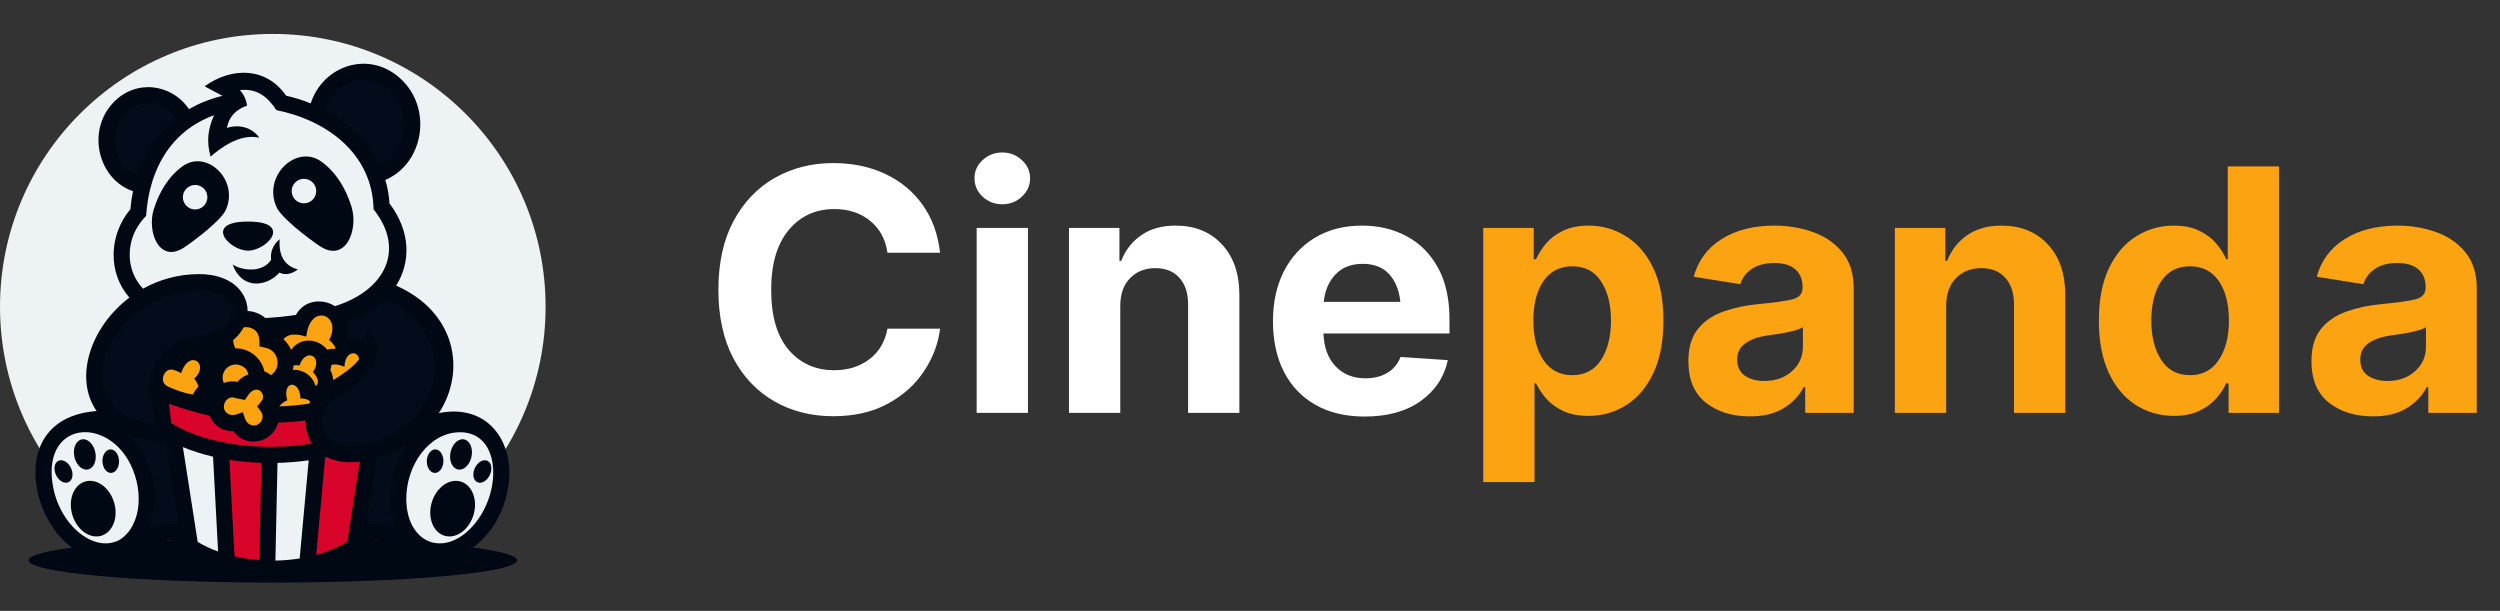 <svg width="442" height="108" viewBox="0 0 442 108" fill="none" xmlns="http://www.w3.org/2000/svg">
<rect x="0" y="0" width="442" height="108" fill="#333333" stroke="none"/>
<path d="M48.231 102.462C74.868 102.462 96.462 80.868 96.462 54.231C96.462 27.594 74.868 6 48.231 6C21.594 6 0 27.594 0 54.231C0 80.868 21.594 102.462 48.231 102.462Z" fill="#EDF2F4"/>
<path d="M48.231 103C72.083 103 91.418 101.237 91.418 99.061C91.418 96.886 72.083 95.123 48.231 95.123C24.379 95.123 5.044 96.886 5.044 99.061C5.044 101.237 24.379 103 48.231 103Z" fill="#000814"/>
<path d="M77.593 73.035C86.233 71.284 91.088 78.137 89.86 86.025C88.42 95.269 80.691 100.605 74.905 98.443C71.666 97.507 66.665 94.414 64.256 95.945L64.008 97.53C54.783 103.501 41.561 103.503 32.336 97.53L32.088 95.945C29.597 94.362 24.335 97.71 21.115 98.52C17.927 99.583 14.037 98.616 10.746 95.038C4.578 88.334 3.143 73.741 17.074 72.665C13.032 66.825 15.98 57.837 22.873 52.615C19.02 48.199 19.235 41.549 23.055 36.983C23.148 35.901 23.3 34.841 23.512 33.808C17.445 31.747 15.231 23.285 19.981 18.191C23.933 13.95 30.33 14.743 33.417 19.308C35.178 18.27 37.15 17.468 39.323 16.947L36.18 15.257C41.036 11.763 47.119 11.897 50.59 16.921C52.068 17.251 53.524 17.708 54.931 18.281C57.127 11.53 65.251 8.861 70.746 13.846C76.648 19.198 74.834 29.003 68.122 31.807C68.519 33.126 68.772 34.513 68.859 35.963C72.723 41.08 72.576 46.441 70.037 50.499C80.485 55.1 82.542 65.422 77.593 73.035Z" fill="#000814"/>
<path d="M67.085 29.141C71.905 27.067 73.088 19.815 68.836 15.958C64.842 12.336 58.96 14.404 57.536 19.513C61.639 21.732 65.098 25.02 67.085 29.141Z" fill="#020C1A"/>
<path d="M31.07 20.927C28.984 17.819 24.75 17.259 22.07 20.135C18.792 23.652 20.238 29.5 24.244 31.032C25.56 26.99 27.862 23.499 31.07 20.927Z" fill="#020C1A"/>
<path d="M27.431 75.187L27.034 71.656C24.608 65.733 29.251 60.138 35.136 59.525C42.666 58.74 43.068 51.28 35.132 51.311C19.682 51.371 9.833 72.55 27.431 75.187Z" fill="#020C1A"/>
<path d="M37.668 80.738C35.81 80.307 34.018 79.746 32.335 79.047L34.952 95.814C36.063 96.481 37.275 97.046 38.559 97.51L37.668 80.738Z" fill="#EDF2F4"/>
<path d="M46.21 81.829C44.316 81.766 42.416 81.592 40.554 81.298L41.46 98.364C42.881 98.694 44.354 98.915 45.843 99.028L46.21 81.829Z" fill="#D90429"/>
<path d="M54.578 81.381C52.795 81.637 50.941 81.792 49.06 81.841L48.693 99.111C50.137 99.087 51.577 98.961 52.984 98.736L54.578 81.381Z" fill="#EDF2F4"/>
<path d="M63.609 81.61C61.198 81.916 59.255 81.566 57.767 80.799L57.487 80.86L55.904 98.106C57.888 97.562 59.751 96.798 61.392 95.814L63.609 81.61Z" fill="#D90429"/>
<path d="M26.338 93.496C28.103 92.869 29.92 92.442 31.587 92.73L29.326 78.245C26.8 78.088 24.65 77.634 22.847 76.951C26.958 81.033 28.648 88.166 26.338 93.496Z" fill="#020C1A"/>
<path d="M20.425 95.761C21.279 95.534 22.373 94.586 23.03 93.609C25.804 89.486 24.482 82.646 20.973 79.116C15.836 73.95 7.838 76.208 9.3 85.588C10.41 92.72 16.213 97.335 20.425 95.761Z" fill="#EDF2F4"/>
<path d="M81.342 76.42C75.836 76.42 71.834 82.278 71.834 88.154C71.834 95.896 78.292 98.765 83.497 93.105C88.83 87.308 88.664 76.42 81.342 76.42Z" fill="#EDF2F4"/>
<path d="M64.757 92.73C66.428 92.443 68.249 92.87 70.016 93.499C67.932 88.737 69.085 82.423 72.305 78.292C70.592 79.424 68.668 80.32 66.595 80.952L64.757 92.73Z" fill="#020C1A"/>
<path d="M49.169 74.715C48.313 78.087 43.632 79.508 41.284 76.236C39.165 76.287 37.685 75.063 37.059 73.503C34.622 72.954 32.225 72.233 29.877 71.379L30.263 74.821C36.934 78.878 47.04 79.764 55.135 78.411C54.364 77.196 54.001 75.767 54.032 74.333C52.411 74.546 50.812 74.672 49.169 74.715Z" fill="#D90429"/>
<path d="M41.749 70.405C39.763 69.543 38.603 72.699 40.679 73.319C41.376 73.527 42.085 73.15 42.933 72.871C43.301 73.904 43.434 74.858 44.418 75.152C45.863 75.584 46.979 73.924 46.123 72.748L45.458 71.834C46.031 71.167 46.876 70.498 46.348 69.518C45.816 68.533 44.624 68.784 43.981 69.715L43.289 70.714L41.749 70.405Z" fill="#FCA311"/>
<path d="M43.913 66.191C43.763 65.501 43.398 64.921 42.484 64.587C40.64 63.911 38.733 65.717 39.566 67.709C40.32 67.422 41.157 67.34 41.992 67.508C42.496 66.891 43.164 66.438 43.913 66.191Z" fill="#FCA311"/>
<path d="M34.079 69.77C34.339 69.251 34.678 68.774 35.085 68.359C34.963 67.835 34.653 67.343 34.346 66.92C37.144 64.449 33.528 61.519 32.013 65.977C31.507 65.682 30.91 65.399 30.293 65.332C29.072 65.199 27.953 67.555 29.699 68.348C31.102 68.984 32.559 69.493 34.079 69.77Z" fill="#FCA311"/>
<path d="M41.231 60.123C41.226 60.62 41.387 61.086 41.604 61.587C44.033 61.551 46.194 63.216 46.735 65.636C47.159 65.818 47.553 66.049 47.909 66.321C49.786 65.087 49.342 62.011 46.986 61.492L45.884 61.249C45.865 59.894 45.938 58.579 44.363 57.986C43.956 57.833 43.504 57.794 43.061 57.889C42.638 58.702 42.027 59.464 41.231 60.123Z" fill="#FCA311"/>
<path d="M49.364 71.855C51.132 71.792 52.933 71.622 54.687 71.356C54.736 71.242 54.789 71.13 54.845 71.018C54.426 70.562 53.835 70.45 53.109 70.433C53.061 67.06 49.782 67.257 50.788 70.773C50.169 71.025 49.684 71.43 49.364 71.855Z" fill="#FCA311"/>
<path d="M51.904 64.598C51.88 64.865 51.838 65.131 51.778 65.393C53.593 65.287 55.276 66.442 55.792 68.234L55.845 68.262C56.67 67.524 55.949 66.453 55.332 65.784C57.245 62.959 53.956 61.4 52.956 64.631C52.62 64.538 52.252 64.548 51.904 64.598Z" fill="#FCA311"/>
<path d="M58.6 64.528C58.566 64.814 58.501 65.108 58.397 65.41C58.703 65.972 58.867 66.571 58.901 67.164C58.933 67.164 58.965 67.163 58.997 67.161C60.938 65.945 62.436 64.842 63.317 63.735C63.376 63.661 63.436 63.582 63.497 63.497C63.219 61.783 60.938 62.16 60.904 64.843C60.19 64.547 59.34 64.279 58.6 64.528Z" fill="#FCA311"/>
<path d="M61.582 59.976C62.684 59.733 63.842 60.009 64.708 60.711C64.829 59.93 64.768 59.092 64.372 58.27C67.473 59.778 67.399 63.459 64.92 66.059C63.387 67.667 61.227 69.17 59.109 70.432C55.05 72.854 55.915 81.825 66.764 77.891C79.331 73.334 80.766 58.476 68.045 52.956C66.244 54.708 63.906 56.025 61.249 56.7C61.507 57.515 61.544 58.447 61.271 59.465L61.582 59.976Z" fill="#020C1A"/>
<path d="M50.114 59.985C50.716 60.519 51.168 61.163 51.468 61.862C53.196 59.415 56.363 59.934 57.836 61.813C58.265 61.7 58.714 61.655 59.167 61.685C59.218 61.608 59.27 61.535 59.324 61.464C59.056 60.994 58.712 60.551 58.205 60.113C60.577 55.549 54.737 53.48 54.157 59.518C52.7 59.075 51.067 58.81 50.114 59.985Z" fill="#FCA311"/>
<path d="M46.906 56.223C48.705 56.13 50.517 55.951 52.307 55.681C53.853 52.945 57.04 52.755 59.214 54.13C68.127 51.354 71.728 44.102 66.05 37.015C65.855 27.186 57.827 21.273 48.875 19.474C47.288 17.072 45.398 15.591 42.419 15.932C43.193 16.834 43.494 17.582 43.692 18.666C41.891 19.335 40.603 20.333 40.104 22.614C42.212 21.942 44.527 22.47 45.837 24.343C42.268 23.532 38.77 26.377 37.227 27.688C36.498 25.045 36.719 22.886 37.849 20.366C25.817 24.765 25.982 37.811 25.832 38.162C25.782 38.277 22.777 40.865 22.934 45.367C23.006 47.447 23.8 49.471 25.291 51.037C28.135 49.451 31.464 48.476 35.132 48.462C40.89 48.44 43.759 51.641 43.779 54.985C44.931 55.039 46.033 55.48 46.906 56.223Z" fill="#EDF2F4"/>
<path d="M14.59 77.665C15.635 77.563 16.663 78.68 16.888 80.161C17.113 81.64 16.449 82.923 15.405 83.025C14.361 83.126 13.332 82.009 13.107 80.529C12.882 79.048 13.546 77.766 14.59 77.665ZM32.3 29.382C29.745 31.218 28.123 34.031 27.192 36.991C25.929 41.004 28.181 46.729 32.651 43.692C34.581 42.381 39.097 38.949 39.924 37.111C42.314 31.804 36.526 26.343 32.3 29.382ZM56.816 28.572C59.472 30.481 61.159 33.408 62.127 36.485C63.441 40.66 61.099 46.614 56.45 43.454C54.443 42.091 49.746 38.521 48.885 36.611C46.4 31.091 52.42 25.411 56.816 28.572ZM49.416 48.196C47.021 50.82 42.701 51.177 41.128 46.756C42.783 47.88 46.483 48.285 47.935 45.915C47.767 44.71 48.189 43.313 49.446 42.297C49.201 45.707 50.738 47.115 52.666 47.643C51.4 48.578 50.262 48.636 49.416 48.196ZM43.859 39.172C35.846 39.172 40.514 44.316 43.859 44.316C47.205 44.316 51.873 39.172 43.859 39.172ZM81.917 77.665C80.873 77.563 79.844 78.68 79.618 80.161C79.393 81.64 80.058 82.923 81.102 83.025C82.147 83.126 83.176 82.009 83.401 80.529C83.626 79.048 82.962 77.766 81.917 77.665ZM80.86 85.025C78.724 84.839 76.619 86.884 76.157 89.592C75.697 92.3 77.056 94.646 79.193 94.833C81.33 95.018 83.435 92.973 83.896 90.265C84.357 87.557 82.997 85.211 80.86 85.025ZM76.926 79.453C77.736 79.428 78.393 80.341 78.393 81.489C78.393 82.637 77.737 83.589 76.927 83.613C76.118 83.638 75.46 82.726 75.46 81.577C75.46 80.428 76.117 79.477 76.926 79.453ZM86.077 81.429C85.315 81.162 84.34 81.81 83.901 82.876C83.462 83.942 83.723 85.024 84.487 85.29C85.249 85.558 86.223 84.909 86.663 83.843C87.102 82.777 86.839 81.696 86.077 81.429ZM15.646 85.025C17.783 84.839 19.889 86.884 20.349 89.592C20.81 92.3 19.451 94.646 17.315 94.832C15.178 95.018 13.072 92.973 12.611 90.265C12.151 87.557 13.509 85.211 15.646 85.025ZM19.581 79.453C18.771 79.428 18.114 80.341 18.114 81.489C18.114 82.637 18.77 83.589 19.58 83.613C20.39 83.638 21.046 82.726 21.046 81.577C21.046 80.428 20.39 79.477 19.581 79.453ZM10.431 81.429C11.193 81.162 12.168 81.81 12.607 82.876C13.046 83.942 12.783 85.024 12.021 85.29C11.259 85.558 10.284 84.909 9.845 83.843C9.406 82.777 9.667 81.696 10.431 81.429Z" fill="#000814"/>
<ellipse cx="34.498" cy="34.866" rx="2.168" ry="2.168" fill="#EDF2F4"/>
<ellipse cx="53.737" cy="33.782" rx="2.168" ry="2.168" fill="#EDF2F4"/>
<path d="M147.313 73.585C143.432 73.585 139.961 72.707 136.9 70.953C133.838 69.197 131.42 66.653 129.645 63.318C127.89 59.983 127.013 55.957 127.013 51.237C127.013 46.479 127.9 42.433 129.675 39.099C131.469 35.764 133.896 33.219 136.958 31.464C140.039 29.709 143.491 28.832 147.313 28.832C150.686 28.832 153.719 29.456 156.41 30.704C159.12 31.952 161.334 33.755 163.05 36.115C164.766 38.474 165.819 41.331 166.209 44.685H156.907C156.556 42.287 155.532 40.405 153.836 39.04C152.139 37.656 150.033 36.963 147.517 36.963C144.163 36.963 141.463 38.211 139.415 40.707C137.368 43.184 136.344 46.694 136.344 51.237C136.344 55.879 137.368 59.408 139.415 61.826C141.482 64.244 144.173 65.453 147.488 65.453C149.926 65.453 151.993 64.81 153.689 63.523C155.405 62.236 156.478 60.432 156.907 58.111H166.209C165.877 60.783 164.922 63.298 163.342 65.658C161.782 68.018 159.647 69.929 156.936 71.391C154.245 72.854 151.037 73.585 147.313 73.585ZM172.673 73V40.298H181.741V73H172.673ZM177.207 36.115C175.861 36.115 174.701 35.666 173.726 34.769C172.771 33.872 172.293 32.79 172.293 31.523C172.293 30.255 172.771 29.183 173.726 28.305C174.701 27.408 175.861 26.959 177.207 26.959C178.552 26.959 179.703 27.408 180.658 28.305C181.633 29.183 182.121 30.255 182.121 31.523C182.121 32.79 181.633 33.872 180.658 34.769C179.703 35.666 178.552 36.115 177.207 36.115ZM198.063 54.104V73H188.995V40.298H197.916V46.119H198.238C198.979 44.208 200.159 42.696 201.777 41.585C203.396 40.454 205.414 39.888 207.832 39.888C211.245 39.888 213.975 40.99 216.022 43.194C218.089 45.378 219.123 48.381 219.123 52.203V73H210.055V53.812C210.055 51.803 209.539 50.233 208.505 49.102C207.491 47.971 206.077 47.406 204.264 47.406C202.431 47.406 200.939 48.001 199.788 49.19C198.638 50.36 198.063 51.998 198.063 54.104ZM241.266 73.644C237.912 73.644 235.026 72.961 232.608 71.596C230.189 70.231 228.327 68.291 227.021 65.775C225.714 63.24 225.061 60.247 225.061 56.795C225.061 53.441 225.704 50.496 226.991 47.962C228.298 45.426 230.131 43.447 232.491 42.024C234.85 40.6 237.629 39.888 240.827 39.888C243.713 39.888 246.316 40.503 248.637 41.731C250.977 42.96 252.829 44.802 254.194 47.26C255.579 49.717 256.271 52.798 256.271 56.503V58.96H233.982C234.08 61.436 234.801 63.377 236.147 64.781C237.492 66.185 239.247 66.887 241.412 66.887C242.913 66.887 244.201 66.565 245.273 65.921C246.365 65.278 247.145 64.342 247.613 63.113L255.979 63.669C255.335 66.672 253.726 69.09 251.152 70.923C248.598 72.737 245.302 73.644 241.266 73.644ZM234.041 53.373H247.584C247.369 51.306 246.706 49.668 245.595 48.459C244.483 47.25 242.923 46.645 240.915 46.645C238.887 46.645 237.278 47.279 236.088 48.547C234.918 49.794 234.236 51.403 234.041 53.373Z" fill="white"/>
<path d="M262.238 85.227V40.298H271.16V45.826H271.569C271.979 44.929 272.554 44.022 273.295 43.106C274.056 42.189 275.05 41.429 276.279 40.824C277.527 40.2 279.058 39.888 280.871 39.888C283.27 39.888 285.463 40.512 287.452 41.76C289.461 42.989 291.07 44.851 292.279 47.347C293.488 49.843 294.092 52.963 294.092 56.707C294.092 60.334 293.507 63.406 292.337 65.921C291.167 68.417 289.578 70.309 287.569 71.596C285.561 72.883 283.309 73.526 280.813 73.526C279.058 73.526 277.566 73.234 276.337 72.649C275.128 72.064 274.134 71.333 273.354 70.455C272.593 69.558 271.998 68.661 271.569 67.764H271.306V85.227H262.238ZM271.101 56.678C271.101 59.564 271.696 61.895 272.886 63.669C274.095 65.444 275.791 66.331 277.975 66.331C280.198 66.331 281.895 65.434 283.065 63.64C284.235 61.826 284.82 59.506 284.82 56.678C284.82 53.831 284.235 51.52 283.065 49.746C281.914 47.971 280.218 47.084 277.975 47.084C275.791 47.084 274.095 47.952 272.886 49.687C271.696 51.423 271.101 53.753 271.101 56.678ZM309.361 73.614C306.241 73.614 303.648 72.805 301.58 71.186C299.533 69.548 298.509 67.111 298.509 63.874C298.509 61.436 299.075 59.525 300.206 58.141C301.356 56.737 302.868 55.713 304.74 55.069C306.612 54.406 308.62 53.977 310.765 53.782C313.612 53.509 315.64 53.227 316.849 52.934C318.078 52.622 318.692 51.94 318.692 50.886V50.74C318.692 49.395 318.263 48.352 317.405 47.611C316.547 46.87 315.309 46.499 313.69 46.499C312.072 46.499 310.746 46.85 309.712 47.552C308.698 48.254 308.025 49.151 307.694 50.243L299.445 48.927C300.225 46.08 301.863 43.866 304.359 42.287C306.875 40.688 309.995 39.888 313.719 39.888C316.138 39.888 318.409 40.269 320.535 41.029C322.68 41.79 324.415 42.989 325.741 44.627C327.068 46.245 327.731 48.352 327.731 50.945V73H319.16V68.437H318.897C318.097 69.977 316.908 71.225 315.328 72.181C313.768 73.136 311.779 73.614 309.361 73.614ZM307.138 63.581C307.138 64.829 307.587 65.775 308.484 66.419C309.4 67.043 310.551 67.355 311.935 67.355C313.924 67.355 315.553 66.779 316.82 65.629C318.107 64.478 318.751 63.045 318.751 61.329V57.848C318.4 58.082 317.844 58.297 317.083 58.492C316.342 58.687 315.553 58.852 314.714 58.989C313.875 59.106 313.125 59.213 312.462 59.311C310.863 59.545 309.576 60.003 308.601 60.685C307.626 61.349 307.138 62.314 307.138 63.581ZM344.082 54.104V73H335.014V40.298H343.935V46.119H344.257C344.998 44.208 346.178 42.696 347.796 41.585C349.415 40.454 351.433 39.888 353.851 39.888C357.264 39.888 359.994 40.99 362.041 43.194C364.109 45.378 365.142 48.381 365.142 52.203V73H356.074V53.812C356.074 51.803 355.558 50.233 354.524 49.102C353.51 47.971 352.096 47.406 350.283 47.406C348.45 47.406 346.958 48.001 345.807 49.19C344.657 50.36 344.082 51.998 344.082 54.104ZM384.36 73.526C381.864 73.526 379.611 72.883 377.603 71.596C375.594 70.309 374.005 68.417 372.835 65.921C371.665 63.406 371.08 60.334 371.08 56.707C371.08 52.963 371.684 49.843 372.893 47.347C374.102 44.851 375.711 42.989 377.72 41.76C379.728 40.512 381.922 39.888 384.301 39.888C386.134 39.888 387.665 40.2 388.894 40.824C390.122 41.429 391.117 42.189 391.877 43.106C392.638 44.022 393.213 44.929 393.603 45.826H393.866V29.417H402.934V73H394.012V67.764H393.603C393.193 68.661 392.599 69.558 391.819 70.455C391.039 71.333 390.034 72.064 388.806 72.649C387.597 73.234 386.115 73.526 384.36 73.526ZM394.071 56.678C394.071 53.753 393.476 51.423 392.287 49.687C391.097 47.952 389.401 47.084 387.197 47.084C384.954 47.084 383.248 47.971 382.078 49.746C380.928 51.52 380.352 53.831 380.352 56.678C380.352 59.506 380.937 61.826 382.107 63.64C383.277 65.434 384.974 66.331 387.197 66.331C389.381 66.331 391.068 65.444 392.257 63.669C393.466 61.895 394.071 59.564 394.071 56.678ZM419.519 73.614C416.399 73.614 413.805 72.805 411.738 71.186C409.691 69.548 408.667 67.111 408.667 63.874C408.667 61.436 409.232 59.525 410.364 58.141C411.514 56.737 413.025 55.713 414.897 55.069C416.769 54.406 418.778 53.977 420.923 53.782C423.77 53.509 425.798 53.227 427.007 52.934C428.236 52.622 428.85 51.94 428.85 50.886V50.74C428.85 49.395 428.421 48.352 427.563 47.611C426.705 46.87 425.467 46.499 423.848 46.499C422.23 46.499 420.903 46.85 419.87 47.552C418.856 48.254 418.183 49.151 417.852 50.243L409.603 48.927C410.383 46.08 412.021 43.866 414.517 42.287C417.033 40.688 420.153 39.888 423.877 39.888C426.295 39.888 428.567 40.269 430.693 41.029C432.838 41.79 434.573 42.989 435.899 44.627C437.225 46.245 437.888 48.352 437.888 50.945V73H429.318V68.437H429.055C428.255 69.977 427.066 71.225 425.486 72.181C423.926 73.136 421.937 73.614 419.519 73.614ZM417.296 63.581C417.296 64.829 417.744 65.775 418.641 66.419C419.558 67.043 420.708 67.355 422.093 67.355C424.082 67.355 425.71 66.779 426.978 65.629C428.265 64.478 428.908 63.045 428.908 61.329V57.848C428.557 58.082 428.002 58.297 427.241 58.492C426.5 58.687 425.71 58.852 424.872 58.989C424.033 59.106 423.283 59.213 422.62 59.311C421.02 59.545 419.733 60.003 418.758 60.685C417.783 61.349 417.296 62.314 417.296 63.581Z" fill="#FCA311"/>
</svg>
